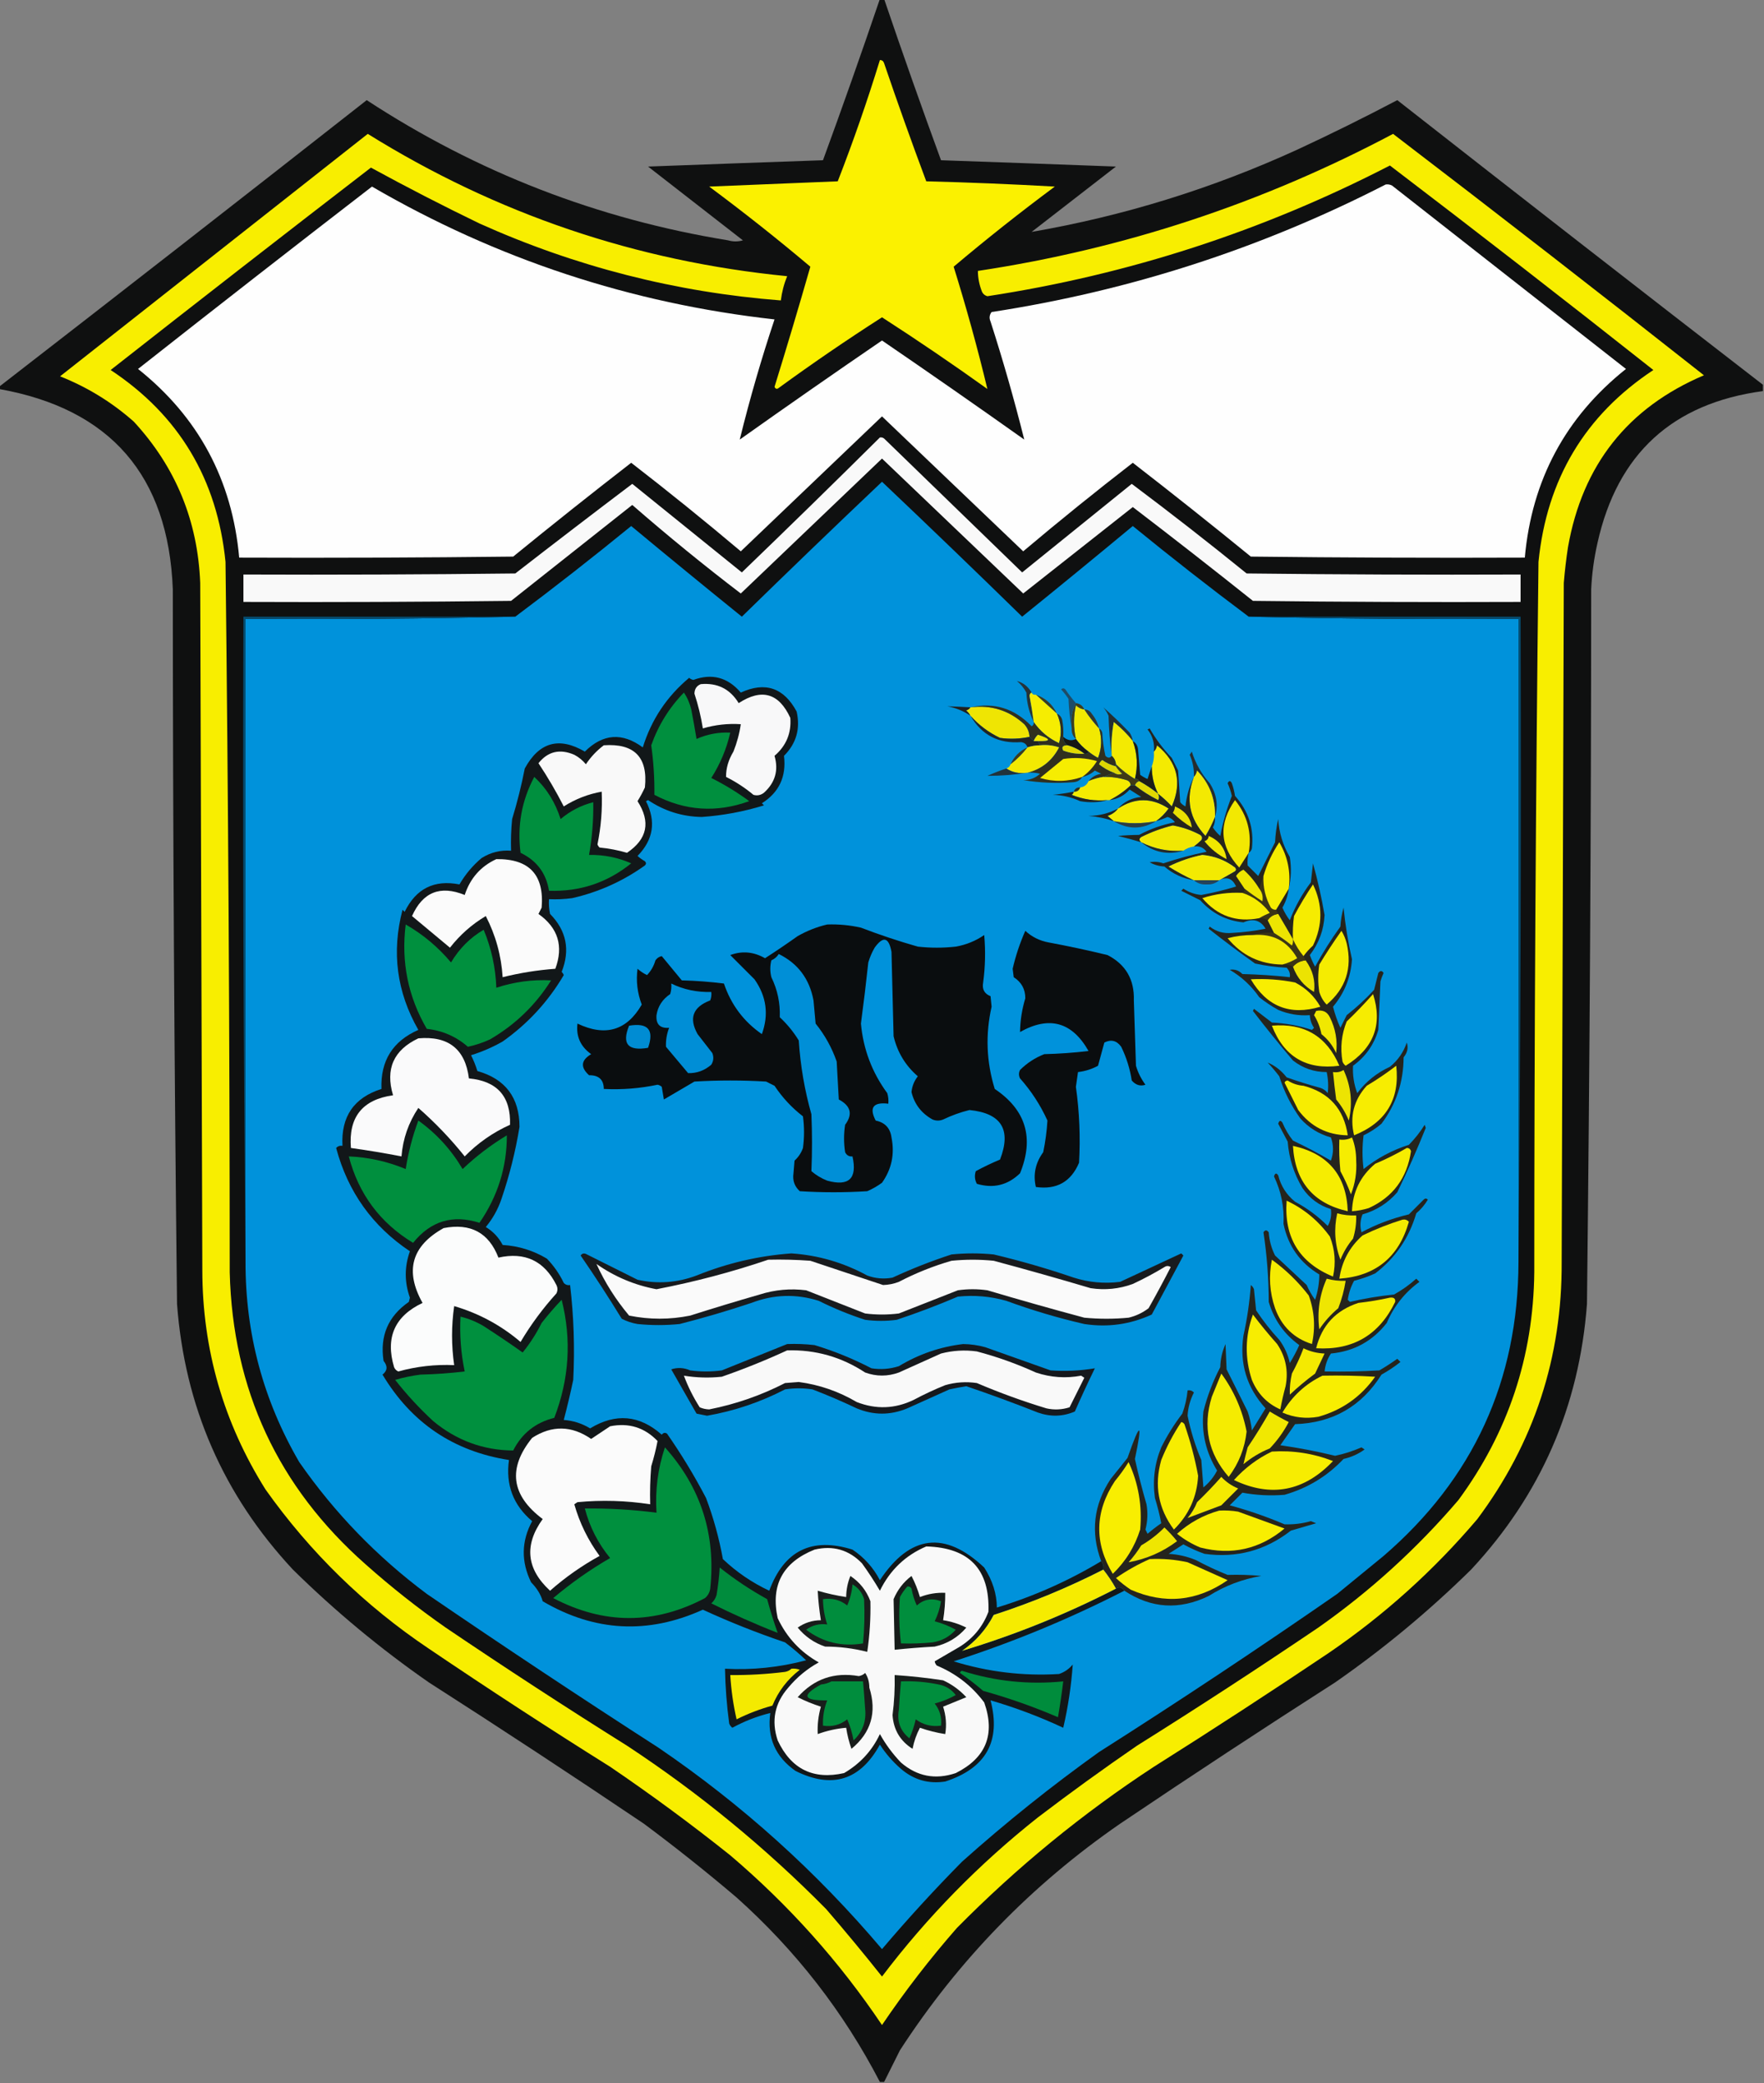 <?xml version="1.0" encoding="UTF-8"?>
<!DOCTYPE svg PUBLIC "-//W3C//DTD SVG 1.1//EN" "http://www.w3.org/Graphics/SVG/1.1/DTD/svg11.dtd">
<svg xmlns="http://www.w3.org/2000/svg" version="1.1" width="837px" height="988px" style="shape-rendering:geometricPrecision; text-rendering:geometricPrecision; image-rendering:optimizeQuality; fill-rule:evenodd; clip-rule:evenodd" xmlns:xlink="http://www.w3.org/1999/xlink">
<rect width="100%" height="100%" fill="#808080" stroke="none"/>
<g><path style="opacity:0.973" fill="#0d0e0e" d="M 417.5,-0.5 C 418.167,-0.5 418.833,-0.5 419.5,-0.5C 428.202,25.107 437.202,50.606 446.5,76C 474.168,76.966 501.835,77.966 529.5,79C 516.167,89.333 502.833,99.667 489.5,110C 533.129,102.458 575.129,89.458 615.5,71C 631.534,63.566 647.367,55.733 663,47.5C 720.709,92.715 778.542,137.715 836.5,182.5C 836.5,183.5 836.5,184.5 836.5,185.5C 793.574,191.26 767.407,215.26 758,257.5C 756.348,264.744 755.348,272.077 755,279.5C 754.969,392.513 754.302,505.513 753,618.5C 749.357,667.101 731.024,709.101 698,744.5C 677.958,764.219 656.458,782.052 633.5,798C 599.229,819.94 565.229,842.274 531.5,865C 489.535,893.964 454.702,929.797 427,972.5C 424.473,977.553 421.973,982.553 419.5,987.5C 418.833,987.5 418.167,987.5 417.5,987.5C 400.29,954.324 377.623,925.158 349.5,900C 335.198,887.852 320.531,876.186 305.5,865C 271.771,842.274 237.771,819.94 203.5,798C 180.542,782.052 159.042,764.219 139,744.5C 105.976,709.101 87.643,667.101 84,618.5C 82.698,505.513 82.031,392.513 82,279.5C 79.899,225.577 52.399,193.91 -0.5,184.5C -0.5,184.167 -0.5,183.833 -0.5,183.5C 57.791,138.382 115.958,93.048 174,47.5C 226.347,81.744 283.514,103.91 345.5,114C 347.833,114.667 350.167,114.667 352.5,114C 337.5,102.333 322.5,90.667 307.5,79C 335.165,77.966 362.832,76.966 390.5,76C 399.798,50.606 408.798,25.107 417.5,-0.5 Z"/></g>
<g><path style="opacity:1" fill="#fbf100" d="M 417.5,28.5 C 418.497,28.47 419.164,28.97 419.5,30C 425.898,48.789 432.564,67.456 439.5,86C 459.847,86.522 480.181,87.355 500.5,88.5C 484.058,100.707 468.058,113.374 452.5,126.5C 458.54,145.91 463.873,165.243 468.5,184.5C 452.083,172.741 435.416,161.407 418.5,150.5C 401.859,161.159 385.526,172.325 369.5,184C 368.668,184.688 368.002,184.521 367.5,183.5C 373.361,164.581 379.028,145.581 384.5,126.5C 368.942,113.374 352.942,100.707 336.5,88.5C 356.834,87.675 377.167,86.841 397.5,86C 404.863,67.078 411.53,47.911 417.5,28.5 Z"/></g>
<g><path style="opacity:1" fill="#f8ee00" d="M 174.5,63.5 C 235.5,101.445 301.833,123.945 373.5,131C 371.993,134.69 370.993,138.524 370.5,142.5C 320.73,138.641 273.063,126.474 227.5,106C 210.096,97.587 192.929,88.754 176,79.5C 134.701,111.295 93.535,143.295 52.5,175.5C 84.912,196.942 103.078,227.276 107,266.5C 108.313,378.815 108.98,491.148 109,603.5C 110.419,659.165 131.919,705.332 173.5,742C 185.592,752.762 198.258,762.762 211.5,772C 239.825,791.165 268.492,809.831 297.5,828C 331.616,850.431 363.116,876.265 392,905.5C 401.082,916.022 409.916,926.689 418.5,937.5C 439.916,909.25 464.582,884.083 492.5,862C 507.887,850.279 523.554,838.946 539.5,828C 568.508,809.831 597.175,791.165 625.5,772C 650.164,754.674 672.331,734.507 692,711.5C 715.561,679.484 727.561,643.484 728,603.5C 728.02,491.148 728.687,378.815 730,266.5C 733.922,227.276 752.088,196.942 784.5,175.5C 743.119,142.784 701.453,110.451 659.5,78.5C 599.183,109.606 535.517,130.273 468.5,140.5C 467.353,140.182 466.519,139.516 466,138.5C 464.679,135.23 464.013,131.897 464,128.5C 533.355,118.048 599.022,96.382 661,63.5C 710.442,101.27 759.608,139.437 808.5,178C 772.368,193.361 750.868,220.528 744,259.5C 743.136,265.143 742.469,270.81 742,276.5C 741.667,383.833 741.333,491.167 741,598.5C 741.25,643.749 727.916,684.416 701,720.5C 680.289,744.884 656.789,766.05 630.5,784C 603.103,802.394 575.436,820.394 547.5,838C 513.719,860.096 482.552,885.596 454,914.5C 441.179,929.144 429.346,944.477 418.5,960.5C 398.307,930.462 374.307,903.629 346.5,880C 328.034,865.268 309.034,851.268 289.5,838C 260.492,819.831 231.825,801.165 203.5,782C 173.084,761.585 147.251,736.418 126,706.5C 106.062,674.754 96.062,640.087 96,602.5C 95.667,493.833 95.333,385.167 95,276.5C 93.847,247.015 83.347,221.515 63.5,200C 53.129,190.81 41.462,183.643 28.5,178.5C 77.186,140.143 125.852,101.81 174.5,63.5 Z"/></g>
<g><path style="opacity:1" fill="#fefefe" d="M 657.5,87.5 C 658.552,87.35 659.552,87.517 660.5,88C 697.5,117 734.5,146 771.5,175C 742.823,197.844 726.823,227.677 723.5,264.5C 680.165,264.667 636.832,264.5 593.5,264C 575.015,248.926 556.349,234.093 537.5,219.5C 519.877,233.121 502.544,247.121 485.5,261.5C 463.167,240.167 440.833,218.833 418.5,197.5C 396.167,218.833 373.833,240.167 351.5,261.5C 334.456,247.121 317.123,233.121 299.5,219.5C 280.651,234.093 261.985,248.926 243.5,264C 200.168,264.5 156.835,264.667 113.5,264.5C 110.177,227.677 94.177,197.844 65.5,175C 102.357,145.976 139.357,117.142 176.5,88.5C 235.691,122.897 299.357,143.897 367.5,151.5C 361.205,170.36 355.705,189.36 351,208.5C 373.362,192.639 395.862,176.972 418.5,161.5C 441.138,176.972 463.638,192.639 486,208.5C 481.308,189.745 475.975,171.079 470,152.5C 469.28,150.888 469.446,149.388 470.5,148C 536.189,137.936 598.523,117.769 657.5,87.5 Z"/></g>
<g><path style="opacity:1" fill="#f9f9f9" d="M 417.5,207.5 C 418.239,207.369 418.906,207.536 419.5,208C 441.333,229.167 463.167,250.333 485,271.5C 502.344,257.486 519.678,243.486 537,229.5C 555.421,243.299 573.587,257.466 591.5,272C 634.832,272.5 678.165,272.667 721.5,272.5C 721.5,276.833 721.5,281.167 721.5,285.5C 679.165,285.667 636.832,285.5 594.5,285C 575.618,269.943 556.618,255.11 537.5,240.5C 520.192,254.134 502.859,267.801 485.5,281.5C 463.167,260.167 440.833,238.833 418.5,217.5C 396.167,238.833 373.833,260.167 351.5,281.5C 333.898,268.068 316.731,254.068 300,239.5C 280.833,254.667 261.667,269.833 242.5,285C 200.168,285.5 157.835,285.667 115.5,285.5C 115.5,281.167 115.5,276.833 115.5,272.5C 158.501,272.667 201.501,272.5 244.5,272C 262.928,257.707 281.428,243.54 300,229.5C 317.322,243.486 334.656,257.486 352,271.5C 374.033,250.299 395.866,228.966 417.5,207.5 Z"/></g>
<g><path style="opacity:1" fill="#0092db" d="M 592.5,292.5 C 634.997,293.499 677.663,293.832 720.5,293.5C 720.5,395.167 720.5,496.833 720.5,598.5C 720.405,654.85 699.072,701.35 656.5,738C 649.167,744 641.833,750 634.5,756C 597.349,781.745 559.682,806.745 521.5,831C 498.921,847.132 477.254,864.465 456.5,883C 443.252,896.41 430.585,910.243 418.5,924.5C 387.459,887.828 352.126,855.994 312.5,829C 275.49,805.163 238.823,780.83 202.5,756C 178.918,738.419 158.752,717.586 142,693.5C 124.917,664.17 116.417,632.503 116.5,598.5C 116.5,496.833 116.5,395.167 116.5,293.5C 159.337,293.832 202.003,293.499 244.5,292.5C 263.082,278.596 281.416,264.263 299.5,249.5C 316.908,263.953 334.408,278.286 352,292.5C 374.015,270.985 396.182,249.651 418.5,228.5C 440.818,249.651 462.985,270.985 485,292.5C 502.592,278.286 520.092,263.953 537.5,249.5C 555.584,264.263 573.918,278.596 592.5,292.5 Z"/></g>
<g><path style="opacity:1" fill="#054c70" d="M 244.5,292.5 C 202.003,293.499 159.337,293.832 116.5,293.5C 116.5,395.167 116.5,496.833 116.5,598.5C 115.501,496.668 115.167,394.668 115.5,292.5C 158.5,292.5 201.5,292.5 244.5,292.5 Z"/></g>
<g><path style="opacity:1" fill="#054c70" d="M 592.5,292.5 C 635.5,292.5 678.5,292.5 721.5,292.5C 721.833,394.668 721.499,496.668 720.5,598.5C 720.5,496.833 720.5,395.167 720.5,293.5C 677.663,293.832 634.997,293.499 592.5,292.5 Z"/></g>
<g><path style="opacity:1" fill="#121719" d="M 522.5,740.5 C 523.434,741.568 523.768,742.901 523.5,744.5C 506.759,753.035 489.426,760.202 471.5,766C 467.93,772.905 462.93,778.571 456.5,783C 481.679,775.415 506.013,765.582 529.5,753.5C 531.001,752.557 532.335,752.891 533.5,754.5C 507.466,767.846 480.466,779.012 452.5,788C 468.813,793.031 485.479,795.031 502.5,794C 505.102,793.117 507.269,791.617 509,789.5C 508.309,799.568 506.809,809.568 504.5,819.5C 493.322,814.274 481.822,809.941 470,806.5C 475.06,825.863 467.893,838.696 448.5,845C 440.616,846.232 433.616,844.232 427.5,839C 423.578,835.585 420.244,831.751 417.5,827.5C 408.184,844.438 394.851,848.605 377.5,840C 367.891,833.281 363.891,824.114 365.5,812.5C 359.221,814.039 353.221,816.372 347.5,819.5C 346.808,818.975 346.308,818.308 346,817.5C 344.833,808.843 344.167,800.177 344,791.5C 356.962,792.199 369.795,790.866 382.5,787.5C 379.314,784.479 375.98,781.646 372.5,779C 359.216,774.517 346.216,769.351 333.5,763.5C 307.46,775.287 282.126,773.954 257.5,759.5C 256.625,756.339 254.792,753.339 252,750.5C 247.197,740.674 247.364,731.007 252.5,721.5C 243.531,713.938 239.865,704.271 241.5,692.5C 215.207,688.382 195.207,674.882 181.5,652C 183.855,650.135 184.022,647.969 182,645.5C 180.178,633.622 184.178,624.289 194,617.5C 194.167,616.833 194.333,616.167 194.5,615.5C 191.875,608.147 191.875,600.813 194.5,593.5C 176.716,581.622 165.05,565.289 159.5,544.5C 160.325,543.614 161.325,543.281 162.5,543.5C 161.75,529.645 167.916,520.645 181,516.5C 180.498,503.164 186.332,493.831 198.5,488.5C 188.232,470.55 185.732,451.55 191,431.5C 191.333,431.833 191.667,432.167 192,432.5C 197.379,421.477 206.045,417.144 218,419.5C 220.783,414.718 224.283,410.551 228.5,407C 232.785,404.294 237.452,403.127 242.5,403.5C 242.334,398.489 242.501,393.489 243,388.5C 245.414,380.594 247.414,372.594 249,364.5C 255.799,352.009 265.299,349.343 277.5,356.5C 286.076,347.978 295.243,347.312 305,354.5C 309.084,341.331 316.418,330.331 327,321.5C 327.561,322.022 328.228,322.355 329,322.5C 337.8,319.262 345.3,321.262 351.5,328.5C 363.088,323.196 371.921,326.196 378,337.5C 379.837,345.65 377.837,352.65 372,358.5C 373.189,368.328 369.689,375.828 361.5,381C 361.833,381.333 362.167,381.667 362.5,382C 352.875,384.965 343.042,386.799 333,387.5C 323.697,387.343 315.197,384.677 307.5,379.5C 307.167,379.667 306.833,379.833 306.5,380C 311.384,389.601 310.05,398.267 302.5,406C 303.579,406.956 304.745,407.789 306,408.5C 306.667,409.167 306.667,409.833 306,410.5C 295.558,417.97 284.058,423.137 271.5,426C 267.848,426.499 264.182,426.665 260.5,426.5C 260.337,428.857 260.503,431.19 261,433.5C 268.775,441.407 270.608,450.574 266.5,461C 266.957,461.414 267.291,461.914 267.5,462.5C 260.114,475.055 250.447,485.555 238.5,494C 233.728,496.72 228.728,498.887 223.5,500.5C 224.73,502.933 225.73,505.433 226.5,508C 239.807,511.767 246.474,520.6 246.5,534.5C 244.607,546.072 241.774,557.405 238,568.5C 236.335,573.49 233.835,577.99 230.5,582C 233.959,584.082 236.626,586.915 238.5,590.5C 246.069,590.973 253.069,593.14 259.5,597C 262.783,600.397 265.449,604.23 267.5,608.5C 268.325,609.386 269.325,609.719 270.5,609.5C 272.26,624.454 272.76,639.454 272,654.5C 270.66,660.861 269.16,667.195 267.5,673.5C 271.991,673.829 276.158,675.163 280,677.5C 292.118,670.147 303.452,671.147 314,680.5C 314.718,679.549 315.551,679.383 316.5,680C 323.295,689.751 329.461,699.917 335,710.5C 338.552,719.932 341.219,729.599 343,739.5C 349.511,745.673 356.844,750.673 365,754.5C 372.028,735.457 385.195,728.957 404.5,735C 410.073,738.739 414.406,743.572 417.5,749.5C 431.834,727.935 448.334,725.935 467,743.5C 470.948,749.651 472.948,755.985 473,762.5C 490.505,757.159 507.005,749.825 522.5,740.5 Z"/></g>
<g><path style="opacity:1" fill="#263338" d="M 489.5,328.5 C 488.903,328.735 488.57,329.235 488.5,330C 489.29,334.153 489.956,338.32 490.5,342.5C 488.401,338.205 487.234,333.538 487,328.5C 485.878,326.376 484.378,324.543 482.5,323C 485.464,323.772 487.798,325.605 489.5,328.5 Z"/></g>
<g><path style="opacity:1" fill="#f8f8f9" d="M 332.5,324.5 C 340.394,323.781 346.394,326.781 350.5,333.5C 361.415,326.393 369.581,328.726 375,340.5C 375.546,347.744 373.046,353.744 367.5,358.5C 369.496,365.351 367.829,371.185 362.5,376C 360.956,377.187 359.289,377.52 357.5,377C 353.508,373.669 349.175,370.836 344.5,368.5C 344.468,364.398 345.635,360.398 348,356.5C 349.684,352.284 350.851,347.951 351.5,343.5C 345.359,343.1 339.359,343.767 333.5,345.5C 332.609,339.888 331.276,334.388 329.5,329C 329.557,326.791 330.557,325.291 332.5,324.5 Z"/></g>
<g><path style="opacity:1" fill="#008f3e" d="M 324.5,328.5 C 326.096,330.832 327.262,333.499 328,336.5C 328.899,341.151 329.732,345.818 330.5,350.5C 335.594,348.227 340.927,347.227 346.5,347.5C 344.752,355.167 341.752,362.333 337.5,369C 343.834,372.165 349.834,375.831 355.5,380C 339.977,385.632 324.977,384.632 310.5,377C 310.598,369.191 310.098,361.358 309,353.5C 312.38,343.976 317.546,335.642 324.5,328.5 Z"/></g>
<g><path style="opacity:1" fill="#3a3b24" d="M 491.5,329.5 C 496.104,331.105 499.438,334.105 501.5,338.5C 498.141,335.471 494.808,332.471 491.5,329.5 Z"/></g>
<g><path style="opacity:1" fill="#f6ed01" d="M 489.5,328.5 C 489.842,329.338 490.508,329.672 491.5,329.5C 494.808,332.471 498.141,335.471 501.5,338.5C 503.551,343.018 503.884,347.685 502.5,352.5C 497.554,350.214 493.554,346.88 490.5,342.5C 489.956,338.32 489.29,334.153 488.5,330C 488.57,329.235 488.903,328.735 489.5,328.5 Z"/></g>
<g><path style="opacity:1" fill="#f2e902" d="M 514.5,336.5 C 516.603,339.72 518.936,342.72 521.5,345.5C 522.939,350.249 522.772,354.916 521,359.5C 519.385,358.614 517.885,357.614 516.5,356.5C 514.139,354.806 512.139,352.806 510.5,350.5C 509.321,345.172 509.321,339.838 510.5,334.5C 511.622,335.63 512.956,336.297 514.5,336.5 Z"/></g>
<g><path style="opacity:1" fill="#20201f" d="M 460.5,335.5 C 460.082,336.222 459.416,336.722 458.5,337C 459.381,337.708 460.047,338.542 460.5,339.5C 457.238,337.254 453.571,335.754 449.5,335C 453.129,335.11 456.796,335.276 460.5,335.5 Z"/></g>
<g><path style="opacity:1" fill="#efe503" d="M 460.5,335.5 C 470.296,334.267 478.796,336.933 486,343.5C 487.559,345.217 488.392,347.217 488.5,349.5C 483.871,350.481 479.204,350.648 474.5,350C 469.108,347.437 464.441,343.937 460.5,339.5C 460.047,338.542 459.381,337.708 458.5,337C 459.416,336.722 460.082,336.222 460.5,335.5 Z"/></g>
<g><path style="opacity:1" fill="#3d3c1f" d="M 510.5,333.5 C 512.404,333.738 513.738,334.738 514.5,336.5C 512.956,336.297 511.622,335.63 510.5,334.5C 509.321,339.838 509.321,345.172 510.5,350.5C 509.069,349.22 508.402,347.553 508.5,345.5C 507.911,341.029 508.577,337.029 510.5,333.5 Z"/></g>
<g><path style="opacity:1" fill="#1e4c68" d="M 510.5,333.5 C 508.577,337.029 507.911,341.029 508.5,345.5C 507.674,341.018 507.174,336.351 507,331.5C 505.954,329.91 504.787,328.41 503.5,327C 504.167,326.333 504.833,326.333 505.5,327C 507.054,329.287 508.721,331.454 510.5,333.5 Z"/></g>
<g><path style="opacity:1" fill="#252f32" d="M 537.5,351.5 C 534.882,348.215 531.882,345.215 528.5,342.5C 527.505,347.792 527.172,353.125 527.5,358.5C 526.672,352.347 526.172,346.013 526,339.5C 525.365,338.034 524.531,336.7 523.5,335.5C 527.465,338.949 531.632,342.949 536,347.5C 536.791,348.745 537.291,350.078 537.5,351.5 Z"/></g>
<g><path style="opacity:1" fill="#313632" d="M 514.5,336.5 C 516.017,336.511 517.184,337.177 518,338.5C 519.705,340.577 520.872,342.91 521.5,345.5C 518.936,342.72 516.603,339.72 514.5,336.5 Z"/></g>
<g><path style="opacity:1" fill="#f3ea02" d="M 537.5,351.5 C 539.642,357.4 539.976,363.4 538.5,369.5C 535.233,367.573 532.233,365.239 529.5,362.5C 529.34,360.847 528.674,359.514 527.5,358.5C 527.172,353.125 527.505,347.792 528.5,342.5C 531.882,345.215 534.882,348.215 537.5,351.5 Z"/></g>
<g><path style="opacity:1" fill="#202425" d="M 460.5,339.5 C 464.441,343.937 469.108,347.437 474.5,350C 479.204,350.648 483.871,350.481 488.5,349.5C 489.167,350.167 489.833,350.833 490.5,351.5C 491.167,351.5 491.833,351.5 492.5,351.5C 492.833,352.167 493.167,352.833 493.5,353.5C 491.435,353.517 489.435,353.85 487.5,354.5C 487.119,353.069 486.119,352.236 484.5,352C 473.769,352.803 465.769,348.637 460.5,339.5 Z"/></g>
<g><path style="opacity:1" fill="#302f1f" d="M 460.5,335.5 C 471.725,333.017 481.392,336.017 489.5,344.5C 490.298,344.043 490.631,343.376 490.5,342.5C 493.554,346.88 497.554,350.214 502.5,352.5C 503.884,347.685 503.551,343.018 501.5,338.5C 502.79,339.058 503.623,340.058 504,341.5C 504.497,344.146 504.664,346.813 504.5,349.5C 504.527,351.199 505.194,352.533 506.5,353.5C 504.255,353.541 503.588,354.375 504.5,356C 507.726,357.199 511.059,357.699 514.5,357.5C 515.492,357.672 516.158,357.338 516.5,356.5C 517.885,357.614 519.385,358.614 521,359.5C 522.772,354.916 522.939,350.249 521.5,345.5C 522.222,345.918 522.722,346.584 523,347.5C 523.175,351.211 523.675,354.878 524.5,358.5C 525.687,359.653 526.687,359.653 527.5,358.5C 528.674,359.514 529.34,360.847 529.5,362.5C 529.5,362.833 529.5,363.167 529.5,363.5C 527.16,362.914 524.993,361.914 523,360.5C 522.308,361.025 521.808,361.692 521.5,362.5C 523.598,364.204 525.931,365.537 528.5,366.5C 526.833,367.167 525.167,367.833 523.5,368.5C 521.079,368.878 518.746,369.545 516.5,370.5C 517.975,368.59 519.975,367.424 522.5,367C 521.5,366.5 520.5,366 519.5,365.5C 517.757,367.038 515.757,368.038 513.5,368.5C 512.653,369.966 511.32,370.8 509.5,371C 501.464,371.665 493.464,371.331 485.5,370C 488.633,370.046 491.3,369.046 493.5,367C 491.527,366.505 489.527,366.338 487.5,366.5C 494.232,364.779 499.232,360.779 502.5,354.5C 499.572,353.516 496.572,353.183 493.5,353.5C 493.167,352.833 492.833,352.167 492.5,351.5C 498.848,351.621 498.848,350.621 492.5,348.5C 491.575,349.357 490.908,350.357 490.5,351.5C 489.833,350.833 489.167,350.167 488.5,349.5C 488.392,347.217 487.559,345.217 486,343.5C 478.796,336.933 470.296,334.267 460.5,335.5 Z"/></g>
<g><path style="opacity:1" fill="#171715" d="M 504.5,349.5 C 506.477,351.188 508.477,351.521 510.5,350.5C 512.139,352.806 514.139,354.806 516.5,356.5C 516.158,357.338 515.492,357.672 514.5,357.5C 512.147,355.657 509.48,354.323 506.5,353.5C 505.194,352.533 504.527,351.199 504.5,349.5 Z"/></g>
<g><path style="opacity:1" fill="#f0e601" d="M 492.5,351.5 C 491.833,351.5 491.167,351.5 490.5,351.5C 490.908,350.357 491.575,349.357 492.5,348.5C 498.848,350.621 498.848,351.621 492.5,351.5 Z"/></g>
<g><path style="opacity:1" fill="#f9f9f9" d="M 286.5,353.5 C 301.004,352.502 307.504,359.169 306,373.5C 304.953,375.762 303.787,377.929 302.5,380C 308.829,389.838 307.162,398.004 297.5,404.5C 293.258,403.251 288.925,402.417 284.5,402C 284.043,401.586 283.709,401.086 283.5,400.5C 285.181,392.271 285.847,383.937 285.5,375.5C 279.047,376.651 273.047,378.985 267.5,382.5C 263.875,375.413 259.875,368.58 255.5,362C 259.981,356.383 265.648,355.05 272.5,358C 274.624,359.122 276.457,360.622 278,362.5C 280.362,358.973 283.196,355.973 286.5,353.5 Z"/></g>
<g><path style="opacity:1" fill="#f3e902" d="M 493.5,353.5 C 496.572,353.183 499.572,353.516 502.5,354.5C 499.232,360.779 494.232,364.779 487.5,366.5C 483.671,367.069 480.337,366.402 477.5,364.5C 478.5,364.167 479.167,363.5 479.5,362.5C 482.5,360.167 485.167,357.5 487.5,354.5C 489.435,353.85 491.435,353.517 493.5,353.5 Z"/></g>
<g><path style="opacity:1" fill="#e3da02" d="M 506.5,353.5 C 509.48,354.323 512.147,355.657 514.5,357.5C 511.059,357.699 507.726,357.199 504.5,356C 503.588,354.375 504.255,353.541 506.5,353.5 Z"/></g>
<g><path style="opacity:1" fill="#f4ea02" d="M 549.5,376.5 C 547.474,372.419 546.474,368.085 546.5,363.5C 547.369,361.283 547.702,358.95 547.5,356.5C 548.268,355.737 548.768,354.737 549,353.5C 558.684,361.453 561.017,371.12 556,382.5C 553.963,380.294 551.797,378.294 549.5,376.5 Z"/></g>
<g><path style="opacity:1" fill="#3b3b21" d="M 487.5,354.5 C 485.167,357.5 482.5,360.167 479.5,362.5C 481.167,358.833 483.833,356.167 487.5,354.5 Z"/></g>
<g><path style="opacity:1" fill="#f6ed01" d="M 513.5,368.5 C 506.81,370.815 500.144,370.981 493.5,369C 497.167,366 500.833,363 504.5,360C 509.921,359.161 515.254,359.494 520.5,361C 518.639,364.025 516.306,366.525 513.5,368.5 Z"/></g>
<g><path style="opacity:1" fill="#ded602" d="M 529.5,363.5 C 530.29,364.794 531.29,365.961 532.5,367C 531.072,367.579 529.738,367.412 528.5,366.5C 525.931,365.537 523.598,364.204 521.5,362.5C 521.808,361.692 522.308,361.025 523,360.5C 524.993,361.914 527.16,362.914 529.5,363.5 Z"/></g>
<g><path style="opacity:1" fill="#272d2e" d="M 576.5,387.5 C 576.739,378.979 573.906,371.645 568,365.5C 567.768,366.737 567.268,367.737 566.5,368.5C 566.642,364.85 565.975,361.35 564.5,358C 564.833,357.5 565.167,357 565.5,356.5C 567.247,362.089 570.08,367.089 574,371.5C 577.285,376.621 578.118,381.955 576.5,387.5 Z"/></g>
<g><path style="opacity:1" fill="#21333c" d="M 477.5,364.5 C 480.337,366.402 483.671,367.069 487.5,366.5C 481.315,367.503 474.982,368.003 468.5,368C 471.42,366.684 474.42,365.517 477.5,364.5 Z"/></g>
<g><path style="opacity:1" fill="#f3e902" d="M 576.5,387.5 C 575.301,390.563 573.801,393.563 572,396.5C 564.333,388.36 562.5,379.027 566.5,368.5C 567.268,367.737 567.768,366.737 568,365.5C 573.906,371.645 576.739,378.979 576.5,387.5 Z"/></g>
<g><path style="opacity:1" fill="#f4eb01" d="M 523.5,368.5 C 527.247,368.392 530.914,368.892 534.5,370C 535.756,370.417 536.423,371.25 536.5,372.5C 533.479,375.338 530.146,377.672 526.5,379.5C 526.167,379.5 525.833,379.5 525.5,379.5C 519.598,380.038 513.932,379.205 508.5,377C 509.056,376.617 509.389,376.117 509.5,375.5C 511.027,375.573 512.027,374.906 512.5,373.5C 514.404,373.262 515.738,372.262 516.5,370.5C 518.746,369.545 521.079,368.878 523.5,368.5 Z"/></g>
<g><path style="opacity:1" fill="#1c1c17" d="M 537.5,351.5 C 538.966,352.347 539.8,353.68 540,355.5C 540.333,359.5 540.667,363.5 541,367.5C 542.085,368.293 543.252,368.96 544.5,369.5C 545.169,367.369 545.835,365.369 546.5,363.5C 546.474,368.085 547.474,372.419 549.5,376.5C 546.672,374.252 543.672,372.252 540.5,370.5C 540.158,369.662 539.492,369.328 538.5,369.5C 539.976,363.4 539.642,357.4 537.5,351.5 Z"/></g>
<g><path style="opacity:1" fill="#008f3e" d="M 253.5,368.5 C 259.321,373.885 263.488,380.552 266,388.5C 270.557,384.638 275.724,381.972 281.5,380.5C 281.638,388.906 280.971,397.24 279.5,405.5C 286.513,405.373 293.18,406.706 299.5,409.5C 288.164,418.66 275.164,422.994 260.5,422.5C 259.167,414.183 254.667,408.183 247,404.5C 245.347,391.784 247.514,379.784 253.5,368.5 Z"/></g>
<g><path style="opacity:1" fill="#e1d802" d="M 540.5,370.5 C 543.672,372.252 546.672,374.252 549.5,376.5C 550.087,377.767 550.087,378.767 549.5,379.5C 545.525,377.501 541.859,375.168 538.5,372.5C 538.833,371.5 539.5,370.833 540.5,370.5 Z"/></g>
<g><path style="opacity:1" fill="#413b15" d="M 529.5,362.5 C 532.233,365.239 535.233,367.573 538.5,369.5C 539.492,369.328 540.158,369.662 540.5,370.5C 539.5,370.833 538.833,371.5 538.5,372.5C 537.833,372.5 537.167,372.5 536.5,372.5C 536.423,371.25 535.756,370.417 534.5,370C 530.914,368.892 527.247,368.392 523.5,368.5C 525.167,367.833 526.833,367.167 528.5,366.5C 529.738,367.412 531.072,367.579 532.5,367C 531.29,365.961 530.29,364.794 529.5,363.5C 529.5,363.167 529.5,362.833 529.5,362.5 Z"/></g>
<g><path style="opacity:1" fill="#302f1d" d="M 512.5,373.5 C 512.027,374.906 511.027,375.573 509.5,375.5C 509.973,374.094 510.973,373.427 512.5,373.5 Z"/></g>
<g><path style="opacity:1" fill="#212221" d="M 509.5,375.5 C 509.389,376.117 509.056,376.617 508.5,377C 513.932,379.205 519.598,380.038 525.5,379.5C 521.354,380.647 517.02,380.814 512.5,380C 508.389,378.109 504.056,377.109 499.5,377C 502.88,376.661 506.213,376.161 509.5,375.5 Z"/></g>
<g><path style="opacity:1" fill="#f5eb01" d="M 548.5,389.5 C 541.826,390.783 535.159,390.783 528.5,389.5C 527.571,388.685 526.571,387.852 525.5,387C 527.584,386.303 529.251,385.136 530.5,383.5C 538.502,378.24 546.502,378.24 554.5,383.5C 552.785,385.882 550.785,387.882 548.5,389.5 Z"/></g>
<g><path style="opacity:1" fill="#22201b" d="M 530.5,383.5 C 529.251,385.136 527.584,386.303 525.5,387C 526.571,387.852 527.571,388.685 528.5,389.5C 524.642,388.161 520.642,387.327 516.5,387C 521.49,386.964 526.156,385.798 530.5,383.5 Z"/></g>
<g><path style="opacity:1" fill="#2d3e44" d="M 528.5,389.5 C 535.159,390.783 541.826,390.783 548.5,389.5C 541.833,393.5 535.167,393.5 528.5,389.5 Z"/></g>
<g><path style="opacity:1" fill="#f1e802" d="M 566.5,401.5 C 564.597,401.796 562.93,402.463 561.5,403.5C 554.439,404.033 547.773,402.699 541.5,399.5C 540.402,398.603 540.402,397.77 541.5,397C 546.303,394.597 551.303,392.764 556.5,391.5C 561.073,392.302 565.406,393.802 569.5,396C 570.451,396.718 570.617,397.551 570,398.5C 568.855,399.636 567.688,400.636 566.5,401.5 Z"/></g>
<g><path style="opacity:1" fill="#262928" d="M 541.5,399.5 C 547.773,402.699 554.439,404.033 561.5,403.5C 554.145,405.664 547.479,404.33 541.5,399.5 Z"/></g>
<g><path style="opacity:1" fill="#fbfbfb" d="M 235.5,407.5 C 251.134,407.3 258.301,414.967 257,430.5C 256.5,431.5 256,432.5 255.5,433.5C 264.809,440.094 267.475,448.761 263.5,459.5C 255.038,460.124 246.705,461.457 238.5,463.5C 237.853,453.241 235.186,443.574 230.5,434.5C 223.892,438.442 218.225,443.442 213.5,449.5C 207.475,444.47 201.475,439.47 195.5,434.5C 200.595,423.12 208.928,419.787 220.5,424.5C 223.095,416.58 228.095,410.913 235.5,407.5 Z"/></g>
<g><path style="opacity:1" fill="#264358" d="M 566.5,417.5 C 570.5,417.5 574.5,417.5 578.5,417.5C 576.883,418.972 574.883,419.639 572.5,419.5C 570.117,419.639 568.117,418.972 566.5,417.5 Z"/></g>
<g><path style="opacity:1" fill="#00903e" d="M 192.5,438.5 C 200.701,443.196 207.868,449.196 214,456.5C 217.975,449.858 223.142,444.691 229.5,441C 233.156,449.791 235.156,458.958 235.5,468.5C 243.953,465.702 252.62,464.535 261.5,465C 254.119,476.714 244.453,486.048 232.5,493C 229.132,494.551 225.632,495.717 222,496.5C 216.427,491.632 209.927,488.799 202.5,488C 193.61,472.719 190.277,456.219 192.5,438.5 Z"/></g>
<g><path style="opacity:1" fill="#0a0d0f" d="M 486.5,441.5 C 489.583,444.37 493.25,446.203 497.5,447C 506.894,448.745 516.228,450.745 525.5,453C 534.147,457.45 538.314,464.616 538,474.5C 538.333,484.833 538.667,495.167 539,505.5C 539.973,508.779 541.473,511.779 543.5,514.5C 541.064,515.332 538.897,514.665 537,512.5C 536.154,506.924 534.487,501.591 532,496.5C 529.872,493.542 527.206,492.876 524,494.5C 523,498.167 522,501.833 521,505.5C 518.095,507.093 514.929,508.093 511.5,508.5C 511.167,510.833 510.833,513.167 510.5,515.5C 512.188,527.454 512.688,539.454 512,551.5C 508.171,560.563 501.338,564.397 491.5,563C 490.129,557.077 491.295,551.577 495,546.5C 496.03,541.485 496.697,536.485 497,531.5C 493.663,524.151 489.329,517.484 484,511.5C 483.333,510.167 483.333,508.833 484,507.5C 487.293,504.213 491.127,501.713 495.5,500C 502.524,499.831 509.524,499.331 516.5,498.5C 508.684,484.72 497.851,481.72 484,489.5C 484.074,484.09 484.907,478.757 486.5,473.5C 486.506,469.18 484.673,465.847 481,463.5C 480.833,462.167 480.667,460.833 480.5,459.5C 481.929,453.309 483.929,447.309 486.5,441.5 Z"/></g>
<g><path style="opacity:1" fill="#0a0d0f" d="M 392.5,438.5 C 397.899,438.309 403.233,438.809 408.5,440C 417.379,443.404 426.379,446.404 435.5,449C 441.5,449.667 447.5,449.667 453.5,449C 458.425,448.138 462.925,446.305 467,443.5C 467.666,451.016 467.499,458.516 466.5,466C 465.908,469.201 467.075,471.368 470,472.5C 470.167,474.167 470.333,475.833 470.5,477.5C 467.524,490.674 468.024,503.674 472,516.5C 486.795,526.439 490.795,539.773 484,556.5C 478.174,562.156 471.34,563.823 463.5,561.5C 462.48,559.568 462.313,557.568 463,555.5C 466.73,553.477 470.563,551.644 474.5,550C 479.994,535.847 475.161,528.013 460,526.5C 455.701,527.563 451.534,529.063 447.5,531C 445.833,531.667 444.167,531.667 442.5,531C 437.214,528.062 433.881,523.728 432.5,518C 432.757,515.23 433.757,512.73 435.5,510.5C 429.63,505.432 425.797,499.099 424,491.5C 423.667,478.167 423.333,464.833 423,451.5C 421.734,444.522 419.067,443.855 415,449.5C 413.725,451.717 412.725,454.051 412,456.5C 410.96,466.191 409.793,475.857 408.5,485.5C 409.613,497.676 413.78,508.676 421,518.5C 421.494,520.134 421.66,521.801 421.5,523.5C 414.325,522.652 412.325,525.319 415.5,531.5C 419.912,532.411 422.412,535.077 423,539.5C 424.587,547.375 423.087,554.542 418.5,561C 416.33,562.586 413.996,563.92 411.5,565C 400.833,565.667 390.167,565.667 379.5,565C 377.005,562.781 376.005,559.948 376.5,556.5C 376.667,554.5 376.833,552.5 377,550.5C 378.829,548.844 380.163,546.844 381,544.5C 381.667,539.5 381.667,534.5 381,529.5C 375.706,525.416 371.206,520.583 367.5,515C 366.167,514.333 364.833,513.667 363.5,513C 352.167,512.333 340.833,512.333 329.5,513C 324.667,515.833 319.833,518.667 315,521.5C 314.667,519.5 314.333,517.5 314,515.5C 313.439,514.978 312.772,514.645 312,514.5C 303.605,516.267 295.105,516.934 286.5,516.5C 286.467,512.113 284.134,509.946 279.5,510C 275.316,506.218 275.649,502.885 280.5,500C 275.451,496.406 273.284,491.573 274,485.5C 287.238,491.803 297.405,488.803 304.5,476.5C 302.405,470.945 301.738,465.278 302.5,459.5C 303.874,460.711 305.374,461.711 307,462.5C 308.884,460.55 310.218,458.216 311,455.5C 311.739,454.426 312.739,453.759 314,453.5C 317.143,457.313 320.309,461.147 323.5,465C 330.191,465.169 336.858,465.669 343.5,466.5C 346.873,476.531 352.873,484.531 361.5,490.5C 364.854,481.236 363.688,472.57 358,464.5C 354.167,460.667 350.333,456.833 346.5,453C 352.122,450.919 357.622,451.419 363,454.5C 368.236,451.13 373.403,447.63 378.5,444C 383.017,441.445 387.684,439.612 392.5,438.5 Z"/></g>
<g><path style="opacity:1" fill="#008fd7" d="M 369.5,452.5 C 378.59,456.961 384.09,464.294 386,474.5C 386.333,478.167 386.667,481.833 387,485.5C 391.376,490.919 394.71,496.919 397,503.5C 397.333,509.5 397.667,515.5 398,521.5C 403.718,524.529 404.718,528.529 401,533.5C 400.333,537.833 400.333,542.167 401,546.5C 401.71,547.973 402.876,548.64 404.5,548.5C 406.834,559 402.834,562.833 392.5,560C 389.758,558.93 387.258,557.43 385,555.5C 385.384,546.517 385.384,537.517 385,528.5C 381.784,517.135 379.784,505.469 379,493.5C 376.495,489.418 373.495,485.751 370,482.5C 370.251,475.796 368.918,469.463 366,463.5C 365.333,460.833 365.333,458.167 366,455.5C 367.518,454.837 368.685,453.837 369.5,452.5 Z"/></g>
<g><path style="opacity:1" fill="#008ed6" d="M 318.5,466.5 C 324.357,469.369 330.691,470.703 337.5,470.5C 337.657,471.873 337.49,473.207 337,474.5C 328.768,477.615 326.768,482.948 331,490.5C 333.333,493.5 335.667,496.5 338,499.5C 338.743,501.441 338.576,503.274 337.5,505C 334.283,507.784 330.616,509.118 326.5,509C 323,504.833 319.5,500.667 316,496.5C 315.861,493.425 316.361,490.425 317.5,487.5C 313.176,487.842 311.176,485.842 311.5,481.5C 312.154,477.316 314.321,473.982 318,471.5C 318.494,469.866 318.66,468.199 318.5,466.5 Z"/></g>
<g><path style="opacity:1" fill="#008cd3" d="M 298.5,486.5 C 307.49,484.986 310.49,488.486 307.5,497C 297.952,498.636 294.952,495.136 298.5,486.5 Z"/></g>
<g><path style="opacity:1" fill="#fafafb" d="M 198.5,492.5 C 212.752,491.261 220.752,497.594 222.5,511.5C 235.929,512.76 242.429,520.093 242,533.5C 233.907,537.134 226.74,542.134 220.5,548.5C 213.841,540.174 206.507,532.508 198.5,525.5C 193.842,532.475 191.175,540.142 190.5,548.5C 182.54,546.951 174.54,545.618 166.5,544.5C 165.314,529.869 171.98,521.536 186.5,519.5C 182.765,507.033 186.765,498.033 198.5,492.5 Z"/></g>
<g><path style="opacity:1" fill="#25241d" d="M 566.5,368.5 C 562.5,379.027 564.333,388.36 572,396.5C 573.801,393.563 575.301,390.563 576.5,387.5C 576.643,389.262 576.309,390.929 575.5,392.5C 576.48,393.981 577.647,395.315 579,396.5C 580.246,390.005 582.079,383.671 584.5,377.5C 584.033,375.432 583.366,373.432 582.5,371.5C 583.167,370.167 583.833,370.167 584.5,371.5C 585.189,373.444 585.689,375.444 586,377.5C 592.421,384.665 595.087,392.998 594,402.5C 593.722,403.416 593.222,404.082 592.5,404.5C 591.986,406.512 591.82,408.512 592,410.5C 593.667,412.167 595.333,413.833 597,415.5C 599.632,410.186 602.299,404.853 605,399.5C 605.175,395.789 605.675,392.122 606.5,388.5C 606.886,394.94 608.719,400.94 612,406.5C 612.816,411.684 612.65,416.684 611.5,421.5C 611.092,424.725 610.092,427.725 608.5,430.5C 609.398,432.626 610.565,434.626 612,436.5C 614.498,430.01 617.832,424.01 622,418.5C 622.333,415.5 622.667,412.5 623,409.5C 625.232,417.541 627.065,425.708 628.5,434C 628.136,441.095 625.803,447.428 621.5,453C 622.196,454.893 623.03,456.726 624,458.5C 627.605,451.9 631.605,445.566 636,439.5C 636.179,436.447 636.679,433.447 637.5,430.5C 638.313,438.765 639.646,446.932 641.5,455C 640.929,463.562 637.929,471.062 632.5,477.5C 633.369,480.941 634.536,484.274 636,487.5C 637,485.5 638,483.5 639,481.5C 643.634,477.868 647.967,473.868 652,469.5C 652.667,466.833 653.333,464.167 654,461.5C 654.893,460.289 655.726,460.289 656.5,461.5C 655.902,462.795 655.402,464.128 655,465.5C 654.667,473.167 654.333,480.833 654,488.5C 651.908,495.58 647.908,501.247 642,505.5C 641.752,509.936 642.419,514.27 644,518.5C 648.081,513.036 653.248,508.869 659.5,506C 663.279,502.942 665.946,499.109 667.5,494.5C 668.314,496.952 667.814,499.285 666,501.5C 665.942,513.267 662.442,523.767 655.5,533C 652.922,535.207 650.089,537.04 647,538.5C 646.333,543.833 646.333,549.167 647,554.5C 653.411,549.355 660.578,545.521 668.5,543C 671.361,540.106 673.861,536.939 676,533.5C 676.167,534 676.333,534.5 676.5,535C 672.367,545.296 667.867,555.462 663,565.5C 658.567,570.635 653.067,574.135 646.5,576C 645.39,578.737 645.223,581.571 646,584.5C 653.027,580.709 660.527,577.876 668.5,576C 670.806,573.694 673.14,571.36 675.5,569C 676.167,568.333 676.833,568.333 677.5,569C 676.042,571.46 674.209,573.627 672,575.5C 668.586,587.177 662.086,596.677 652.5,604C 649.269,605.466 645.935,606.633 642.5,607.5C 640.975,610.278 639.975,613.278 639.5,616.5C 639.833,616.833 640.167,617.167 640.5,617.5C 647.394,615.886 654.394,614.719 661.5,614C 665.278,611.888 668.778,609.388 672,606.5C 672.5,607 673,607.5 673.5,608C 666.551,613.055 661.384,619.555 658,627.5C 651.264,636.119 642.431,640.952 631.5,642C 629.804,644.587 628.804,647.421 628.5,650.5C 637.173,650.666 645.84,650.5 654.5,650C 657.418,648.291 660.252,646.458 663,644.5C 663.5,645 664,645.5 664.5,646C 661.672,648.248 658.672,650.248 655.5,652C 646.027,667.072 632.36,674.905 614.5,675.5C 612.167,678.833 609.833,682.167 607.5,685.5C 616.242,686.747 624.909,688.413 633.5,690.5C 637.782,689.613 641.949,688.28 646,686.5C 646.5,686.833 647,687.167 647.5,687.5C 644.495,689.671 641.161,691.171 637.5,692C 629.733,700.218 620.4,705.885 609.5,709C 602.733,709.545 596.067,709.212 589.5,708C 587.5,710 585.5,712 583.5,714C 592.37,716.401 601.036,719.401 609.5,723C 613.706,723.162 617.873,722.662 622,721.5C 622.833,721.833 623.667,722.167 624.5,722.5C 620.506,723.665 616.506,724.832 612.5,726C 600.375,735.448 586.709,739.114 571.5,737C 568.048,735.774 564.715,734.274 561.5,732.5C 559.167,734 556.833,735.5 554.5,737C 559.005,737.263 563.339,738.263 567.5,740C 572.38,742.607 577.38,744.94 582.5,747C 587.869,746.825 593.202,746.992 598.5,747.5C 589.556,748.968 581.223,752.135 573.5,757C 559.566,763.769 546.232,762.936 533.5,754.5C 532.335,752.891 531.001,752.557 529.5,753.5C 527.745,750.32 525.745,747.32 523.5,744.5C 523.768,742.901 523.434,741.568 522.5,740.5C 517.387,726.754 518.887,713.754 527,701.5C 529.667,698.167 532.333,694.833 535,691.5C 541.102,674.042 542.268,674.209 538.5,692C 540.097,699.22 541.93,706.387 544,713.5C 544.697,717.535 544.53,721.535 543.5,725.5C 543.833,726.167 544.167,726.833 544.5,727.5C 546.576,725.712 548.743,724.046 551,722.5C 550.245,718.542 549.245,714.542 548,710.5C 546.829,702.207 547.829,694.207 551,686.5C 553.833,680.83 557.166,675.497 561,670.5C 562.31,666.93 563.143,663.263 563.5,659.5C 564.675,659.281 565.675,659.614 566.5,660.5C 564.722,663.946 563.722,667.612 563.5,671.5C 564.958,678.708 567.125,685.708 570,692.5C 570.333,696.833 570.667,701.167 571,705.5C 573.767,703.242 575.934,700.575 577.5,697.5C 572.186,688.91 570.019,679.576 571,669.5C 572.84,662.159 575.507,655.159 579,648.5C 579.105,644.63 579.938,640.963 581.5,637.5C 581.692,641.411 581.859,645.411 582,649.5C 585.299,656.147 588.632,662.814 592,669.5C 592.988,672.424 593.654,675.424 594,678.5C 596.182,674.99 598.349,671.49 600.5,668C 591.566,658.194 588.066,646.694 590,633.5C 591.761,625.594 592.928,617.594 593.5,609.5C 594.192,610.025 594.692,610.692 595,611.5C 595.333,614.833 595.667,618.167 596,621.5C 599.285,626.454 602.952,631.12 607,635.5C 609.434,638.795 611.101,642.462 612,646.5C 613.688,643.774 615.188,640.941 616.5,638C 609.341,632.836 604.508,626.003 602,617.5C 601.985,606.404 601.151,595.404 599.5,584.5C 600.274,583.289 601.107,583.289 602,584.5C 602.257,588.377 603.257,592.043 605,595.5C 610,600.167 615,604.833 620,609.5C 621.08,611.996 622.414,614.33 624,616.5C 625.324,612.554 625.991,608.554 626,604.5C 616.869,599.023 611.202,591.023 609,580.5C 609.403,572.578 607.903,565.078 604.5,558C 604.974,556.392 605.641,556.226 606.5,557.5C 607.782,562.567 610.449,566.733 614.5,570C 620.23,573.062 625.397,576.896 630,581.5C 631.375,579.063 631.875,576.397 631.5,573.5C 625.873,571.762 621.373,568.428 618,563.5C 613.94,556.713 611.606,549.38 611,541.5C 609.483,538.657 607.983,535.823 606.5,533C 606.974,531.392 607.641,531.226 608.5,532.5C 609.789,535.58 611.455,538.414 613.5,541C 619.658,543.912 625.658,547.079 631.5,550.5C 632.833,546.833 632.833,543.167 631.5,539.5C 625.776,537.89 620.943,534.89 617,530.5C 612.612,524.391 609.279,517.724 607,510.5C 605.285,508.241 603.452,506.074 601.5,504C 604.945,505.407 607.945,507.741 610.5,511C 615.772,512.869 621.106,514.535 626.5,516C 627.931,516.465 629.097,517.299 630,518.5C 630.388,515.151 630.221,511.817 629.5,508.5C 623.522,508.507 618.189,506.673 613.5,503C 606.977,495.311 600.644,487.478 594.5,479.5C 594.667,479.167 594.833,478.833 595,478.5C 597.833,480.667 600.667,482.833 603.5,485C 610.01,485.307 616.343,486.474 622.5,488.5C 622.833,488.167 623.167,487.833 623.5,487.5C 622.253,485.677 621.586,483.677 621.5,481.5C 616.284,481.866 611.284,481.032 606.5,479C 603.328,477.248 600.328,475.248 597.5,473C 593.788,467.621 589.121,463.287 583.5,460C 585.788,459.582 587.788,460.249 589.5,462C 597.079,462.184 604.579,462.684 612,463.5C 612.265,461.837 611.765,460.337 610.5,459C 605.437,458.752 600.437,458.085 595.5,457C 588.025,451.692 580.692,446.192 573.5,440.5C 573.667,440.167 573.833,439.833 574,439.5C 577.08,441.886 580.58,442.886 584.5,442.5C 589.886,442.228 595.219,441.562 600.5,440.5C 598.121,436.465 594.621,435.465 590,437.5C 581.838,436.689 575.005,433.189 569.5,427C 566.491,425.496 563.491,423.996 560.5,422.5C 560.833,422.167 561.167,421.833 561.5,421.5C 564.095,423.216 566.929,424.216 570,424.5C 575.577,423.474 581.077,422.141 586.5,420.5C 584.818,416.653 582.151,415.653 578.5,417.5C 580.762,416.177 583.096,414.843 585.5,413.5C 586.521,412.998 586.688,412.332 586,411.5C 581.43,408.031 576.264,406.031 570.5,405.5C 564.948,406.629 559.615,408.462 554.5,411C 558.434,413.464 562.434,415.631 566.5,417.5C 561.22,416.694 556.554,414.527 552.5,411C 549.957,410.86 547.623,410.194 545.5,409C 547.68,408.581 549.846,408.748 552,409.5C 558.738,407.253 565.571,405.42 572.5,404C 571.022,401.961 569.022,401.128 566.5,401.5C 567.688,400.636 568.855,399.636 570,398.5C 570.617,397.551 570.451,396.718 569.5,396C 565.406,393.802 561.073,392.302 556.5,391.5C 551.303,392.764 546.303,394.597 541.5,397C 540.402,397.77 540.402,398.603 541.5,399.5C 537.878,398.395 534.211,397.395 530.5,396.5C 533.75,396.192 537.083,396.025 540.5,396C 545.87,393.148 551.537,391.148 557.5,390C 556.601,388.764 555.434,387.93 554,387.5C 552.2,388.32 550.366,388.986 548.5,389.5C 550.785,387.882 552.785,385.882 554.5,383.5C 546.502,378.24 538.502,378.24 530.5,383.5C 533.344,380.259 537.01,378.426 541.5,378C 539.667,376.833 537.833,375.667 536,374.5C 533.448,377.359 530.281,379.026 526.5,379.5C 530.146,377.672 533.479,375.338 536.5,372.5C 537.167,372.5 537.833,372.5 538.5,372.5C 541.859,375.168 545.525,377.501 549.5,379.5C 550.087,378.767 550.087,377.767 549.5,376.5C 551.797,378.294 553.963,380.294 556,382.5C 561.017,371.12 558.684,361.453 549,353.5C 548.768,354.737 548.268,355.737 547.5,356.5C 547.931,352.578 546.931,349.078 544.5,346C 544.833,345.833 545.167,345.667 545.5,345.5C 548.423,350.591 551.923,355.258 556,359.5C 557,361.5 558,363.5 559,365.5C 559.333,370.5 559.667,375.5 560,380.5C 560.689,381.357 561.522,382.023 562.5,382.5C 563.026,377.474 564.359,372.807 566.5,368.5 Z"/></g>
<g><path style="opacity:1" fill="#f7ed01" d="M 609.5,513.5 C 609.735,512.903 610.235,512.57 611,512.5C 613.248,513.955 615.748,514.788 618.5,515C 630.682,518.196 637.682,526.029 639.5,538.5C 629.72,538.36 621.886,534.36 616,526.5C 613.787,522.075 611.621,517.741 609.5,513.5 Z"/></g>
<g><path style="opacity:1" fill="#ede402" d="M 637.5,507.5 C 641.047,515.14 641.88,523.14 640,531.5C 638.516,527.868 636.516,524.534 634,521.5C 633.417,517.168 632.917,512.835 632.5,508.5C 634.415,508.784 636.081,508.451 637.5,507.5 Z"/></g>
<g><path style="opacity:1" fill="#f7ed01" d="M 662.5,505.5 C 664.293,521.42 657.627,532.42 642.5,538.5C 640.354,529.583 642.354,521.75 648.5,515C 653.406,512.058 658.072,508.891 662.5,505.5 Z"/></g>
<g><path style="opacity:1" fill="#f8ee01" d="M 603.5,486.5 C 618.85,485.167 629.516,491.501 635.5,505.5C 619.894,507.572 609.227,501.239 603.5,486.5 Z"/></g>
<g><path style="opacity:1" fill="#f1e801" d="M 624.5,479.5 C 627.547,478.855 629.713,479.855 631,482.5C 633.694,487.901 634.694,493.568 634,499.5C 632.392,495.957 630.058,492.957 627,490.5C 626.394,487.287 625.227,484.287 623.5,481.5C 623.863,480.817 624.196,480.15 624.5,479.5 Z"/></g>
<g><path style="opacity:1" fill="#f6ec01" d="M 651.5,471.5 C 656.149,485.973 651.816,497.306 638.5,505.5C 637.808,504.975 637.308,504.308 637,503.5C 635.859,496.916 636.526,490.583 639,484.5C 643.37,480.298 647.537,475.964 651.5,471.5 Z"/></g>
<g><path style="opacity:1" fill="#f8ee01" d="M 593.5,464.5 C 600.589,464.116 607.589,464.616 614.5,466C 619.641,468.641 623.641,472.474 626.5,477.5C 612.125,481.815 601.125,477.481 593.5,464.5 Z"/></g>
<g><path style="opacity:1" fill="#ece302" d="M 619.5,455.5 C 622.869,460.137 624.202,465.137 623.5,470.5C 618.696,467.698 615.362,463.698 613.5,458.5C 615.033,456.755 617.033,455.755 619.5,455.5 Z"/></g>
<g><path style="opacity:1" fill="#3a3416" d="M 594.5,443.5 C 597.625,442.521 600.958,442.187 604.5,442.5C 607.454,444.28 610.287,446.28 613,448.5C 613.483,447.552 613.649,446.552 613.5,445.5C 614.799,448.395 616.465,451.062 618.5,453.5C 618.833,454.167 619.167,454.833 619.5,455.5C 617.033,455.755 615.033,456.755 613.5,458.5C 611.958,457.699 610.292,457.366 608.5,457.5C 610.903,456.869 613.236,455.869 615.5,454.5C 610.908,446.37 603.908,442.703 594.5,443.5 Z"/></g>
<g><path style="opacity:1" fill="#f5ec01" d="M 636.5,441.5 C 637.6,443.277 638.434,445.277 639,447.5C 641.707,459.21 638.541,468.876 629.5,476.5C 627.879,474.847 626.712,472.847 626,470.5C 625.333,466.167 625.333,461.833 626,457.5C 629.329,452.014 632.829,446.68 636.5,441.5 Z"/></g>
<g><path style="opacity:1" fill="#f3e902" d="M 594.5,443.5 C 603.908,442.703 610.908,446.37 615.5,454.5C 613.236,455.869 610.903,456.869 608.5,457.5C 597.918,457.376 589.251,453.209 582.5,445C 586.44,443.985 590.44,443.485 594.5,443.5 Z"/></g>
<g><path style="opacity:1" fill="#ede402" d="M 606.5,433.5 C 608.901,437.542 611.234,441.542 613.5,445.5C 613.649,446.552 613.483,447.552 613,448.5C 610.287,446.28 607.454,444.28 604.5,442.5C 603.5,440.5 602.5,438.5 601.5,436.5C 602.659,434.75 604.326,433.75 606.5,433.5 Z"/></g>
<g><path style="opacity:1" fill="#3a3416" d="M 599.5,415.5 C 599.251,420.836 600.418,425.836 603,430.5C 603.671,431.252 604.504,431.586 605.5,431.5C 605.833,432.167 606.167,432.833 606.5,433.5C 604.326,433.75 602.659,434.75 601.5,436.5C 600.292,435.766 598.959,435.433 597.5,435.5C 599.019,434.59 600.685,433.757 602.5,433C 599.083,428.394 594.75,425.227 589.5,423.5C 590.338,423.158 590.672,422.492 590.5,421.5C 593.216,423.613 596.05,425.613 599,427.5C 599.409,425.305 598.909,423.305 597.5,421.5C 598.167,419.5 598.833,417.5 599.5,415.5 Z"/></g>
<g><path style="opacity:1" fill="#f7ed01" d="M 589.5,423.5 C 594.75,425.227 599.083,428.394 602.5,433C 600.685,433.757 599.019,434.59 597.5,435.5C 586.667,437.611 577.667,434.444 570.5,426C 576.678,423.999 583.012,423.166 589.5,423.5 Z"/></g>
<g><path style="opacity:1" fill="#f6ec01" d="M 618.5,453.5 C 616.465,451.062 614.799,448.395 613.5,445.5C 613.335,441.818 613.501,438.152 614,434.5C 616.748,429.334 619.748,424.334 623,419.5C 627.662,429.13 627.662,438.797 623,448.5C 621.293,450.037 619.793,451.704 618.5,453.5 Z"/></g>
<g><path style="opacity:1" fill="#efe601" d="M 597.5,421.5 C 598.909,423.305 599.409,425.305 599,427.5C 596.05,425.613 593.216,423.613 590.5,421.5C 589.177,419.529 587.844,417.529 586.5,415.5C 587.347,414.155 588.513,413.155 590,412.5C 592.985,415.162 595.485,418.162 597.5,421.5 Z"/></g>
<g><path style="opacity:1" fill="#f3ea02" d="M 578.5,417.5 C 574.5,417.5 570.5,417.5 566.5,417.5C 562.434,415.631 558.434,413.464 554.5,411C 559.615,408.462 564.948,406.629 570.5,405.5C 576.264,406.031 581.43,408.031 586,411.5C 586.688,412.332 586.521,412.998 585.5,413.5C 583.096,414.843 580.762,416.177 578.5,417.5 Z"/></g>
<g><path style="opacity:1" fill="#f6ed01" d="M 611.5,421.5 C 609.515,424.798 607.515,428.131 605.5,431.5C 604.504,431.586 603.671,431.252 603,430.5C 600.418,425.836 599.251,420.836 599.5,415.5C 601.154,409.854 603.654,404.521 607,399.5C 611.002,406.253 612.502,413.586 611.5,421.5 Z"/></g>
<g><path style="opacity:1" fill="#f1e800" d="M 573.5,396.5 C 578.459,398.615 581.293,402.281 582,407.5C 577.921,405.425 574.421,402.592 571.5,399C 572.756,398.583 573.423,397.75 573.5,396.5 Z"/></g>
<g><path style="opacity:1" fill="#e9e002" d="M 557.5,382.5 C 562.282,384.567 564.949,387.9 565.5,392.5C 562.214,390.549 559.214,388.215 556.5,385.5C 557.127,384.583 557.461,383.583 557.5,382.5 Z"/></g>
<g><path style="opacity:1" fill="#f2e802" d="M 592.5,404.5 C 591.024,406.769 589.524,409.102 588,411.5C 578.744,401.432 578.078,390.766 586,379.5C 591.911,386.817 594.077,395.15 592.5,404.5 Z"/></g>
<g><path style="opacity:1" fill="#008f3e" d="M 198.5,531.5 C 207.09,537.652 214.09,545.319 219.5,554.5C 225.931,548.399 232.931,543.066 240.5,538.5C 240.505,553.591 236.172,567.424 227.5,580C 214.858,575.953 204.358,579.12 196,589.5C 180.32,579.98 170.154,566.313 165.5,548.5C 174.875,548.895 183.875,550.895 192.5,554.5C 193.724,546.604 195.724,538.937 198.5,531.5 Z"/></g>
<g><path style="opacity:1" fill="#f6ed01" d="M 641.5,539.5 C 642.822,542.768 643.489,546.435 643.5,550.5C 643.843,556.057 643.009,561.39 641,566.5C 639.607,562.714 637.941,559.048 636,555.5C 635.501,550.511 635.334,545.511 635.5,540.5C 637.735,540.795 639.735,540.461 641.5,539.5 Z"/></g>
<g><path style="opacity:1" fill="#f6ed01" d="M 613.5,543.5 C 630.208,547.2 638.875,557.533 639.5,574.5C 623.124,570.799 614.457,560.466 613.5,543.5 Z"/></g>
<g><path style="opacity:1" fill="#f7ed01" d="M 667.5,544.5 C 668.497,544.47 669.164,544.97 669.5,546C 667.652,558.743 660.985,567.743 649.5,573C 646.883,573.822 644.216,574.322 641.5,574.5C 641.828,565.341 645.494,557.841 652.5,552C 657.771,549.762 662.771,547.262 667.5,544.5 Z"/></g>
<g><path style="opacity:1" fill="#f8ee01" d="M 610.5,569.5 C 618.765,573.39 625.599,579.057 631,586.5C 633.433,592.691 633.933,599.024 632.5,605.5C 616.531,598.913 609.198,586.913 610.5,569.5 Z"/></g>
<g><path style="opacity:1" fill="#f2e801" d="M 634.5,575.5 C 637.43,576.299 640.43,576.632 643.5,576.5C 643.608,580.247 643.108,583.914 642,587.5C 639.497,590.502 637.497,593.835 636,597.5C 633.35,590.302 632.85,582.969 634.5,575.5 Z"/></g>
<g><path style="opacity:1" fill="#f4eb01" d="M 665.5,578.5 C 666.675,578.281 667.675,578.614 668.5,579.5C 663.741,596.27 652.741,605.27 635.5,606.5C 636.668,598.332 640.334,591.498 646.5,586C 652.701,582.992 659.034,580.492 665.5,578.5 Z"/></g>
<g><path style="opacity:1" fill="#fbfcfc" d="M 210.5,582.5 C 223.281,580.017 231.948,584.684 236.5,596.5C 249.088,593.711 258.254,598.045 264,609.5C 264.667,610.833 264.667,612.167 264,613.5C 257.562,620.604 251.895,628.27 247,636.5C 237.71,628.605 227.21,622.938 215.5,619.5C 214.167,628.833 214.167,638.167 215.5,647.5C 206.505,647.107 197.672,648.107 189,650.5C 188.055,650.095 187.388,649.428 187,648.5C 182.779,634.41 187.279,624.243 200.5,618C 191.963,602.782 195.296,590.949 210.5,582.5 Z"/></g>
<g><path style="opacity:1" fill="#181b1e" d="M 275.5,595.5 C 276.251,594.427 277.251,594.26 278.5,595C 286.48,598.966 294.48,602.966 302.5,607C 311.993,609.107 321.326,608.441 330.5,605C 344.971,599.132 359.971,595.632 375.5,594.5C 388.232,595.359 400.232,598.859 411.5,605C 415.406,606.434 419.406,606.767 423.5,606C 432.62,601.773 441.953,598.106 451.5,595C 458.167,594.333 464.833,594.333 471.5,595C 484.338,598.057 497.005,601.724 509.5,606C 516.685,608.275 524.018,608.942 531.5,608C 541.136,603.516 550.803,599.016 560.5,594.5C 560.833,594.833 561.167,595.167 561.5,595.5C 556.5,604.833 551.5,614.167 546.5,623.5C 536.342,628.189 525.675,629.689 514.5,628C 501.939,625.11 489.606,621.443 477.5,617C 469.956,614.856 462.289,614.189 454.5,615C 444.962,619.067 435.295,622.734 425.5,626C 420.5,626.667 415.5,626.667 410.5,626C 402.949,623.559 395.616,620.559 388.5,617C 377.748,613.595 367.081,613.928 356.5,618C 345.28,621.74 333.947,625.073 322.5,628C 315.833,628.667 309.167,628.667 302.5,628C 299.851,627.548 297.351,626.714 295,625.5C 288.725,615.265 282.225,605.265 275.5,595.5 Z"/></g>
<g><path style="opacity:1" fill="#fafafa" d="M 364.5,597.5 C 371.175,597.334 377.842,597.5 384.5,598C 396.031,601.844 407.531,605.677 419,609.5C 421.591,609.435 424.091,608.935 426.5,608C 434.505,603.83 442.839,600.497 451.5,598C 458.167,597.333 464.833,597.333 471.5,598C 486.902,602.135 502.236,606.468 517.5,611C 524.367,612.034 531.033,611.367 537.5,609C 542.659,606.588 547.659,603.921 552.5,601C 553.5,600.333 554.5,600.333 555.5,601C 552.127,607.58 548.627,614.08 545,620.5C 542.181,622.669 539.014,624.169 535.5,625C 528.5,625.667 521.5,625.667 514.5,625C 499.113,620.871 483.78,616.538 468.5,612C 463.833,611.333 459.167,611.333 454.5,612C 445.157,615.673 435.823,619.339 426.5,623C 421.167,623.667 415.833,623.667 410.5,623C 401.157,619.327 391.823,615.661 382.5,612C 375.018,611.058 367.685,611.725 360.5,614C 349.454,617.178 338.454,620.512 327.5,624C 317.827,625.964 308.161,625.964 298.5,624C 292.137,616.406 286.97,608.239 283,599.5C 291.66,605.582 301.16,609.582 311.5,611.5C 329.583,608.021 347.249,603.355 364.5,597.5 Z"/></g>
<g><path style="opacity:1" fill="#f5eb02" d="M 603.5,597.5 C 610.126,602.292 615.96,607.959 621,614.5C 623.718,622.009 624.218,629.675 622.5,637.5C 613.946,634.781 608.112,629.114 605,620.5C 602.413,612.952 601.913,605.286 603.5,597.5 Z"/></g>
<g><path style="opacity:1" fill="#efe602" d="M 629.5,606.5 C 632.43,607.299 635.43,607.632 638.5,607.5C 637.803,611.956 636.636,616.29 635,620.5C 631.551,623.374 628.551,626.707 626,630.5C 624.923,622.15 626.09,614.15 629.5,606.5 Z"/></g>
<g><path style="opacity:1" fill="#f7ed01" d="M 659.5,615.5 C 661.355,615.272 662.188,615.939 662,617.5C 654.407,633.213 641.907,640.546 624.5,639.5C 627.17,628.661 633.837,621.495 644.5,618C 649.681,617.4 654.681,616.566 659.5,615.5 Z"/></g>
<g><path style="opacity:1" fill="#00903e" d="M 266.5,616.5 C 271.267,635.407 270.1,654.074 263,672.5C 254.119,674.718 247.619,679.885 243.5,688C 229.22,687.866 216.553,683.199 205.5,674C 198.948,667.951 192.948,661.451 187.5,654.5C 191.427,653.345 195.427,652.512 199.5,652C 206.524,651.831 213.524,651.331 220.5,650.5C 218.705,641.951 218.038,633.284 218.5,624.5C 222.362,625.428 226.029,626.928 229.5,629C 235.77,633.049 241.937,637.215 248,641.5C 251.488,637.202 254.488,632.536 257,627.5C 260.002,623.666 263.169,620 266.5,616.5 Z"/></g>
<g><path style="opacity:1" fill="#f7ed01" d="M 594.5,623.5 C 598.091,628.268 601.925,632.935 606,637.5C 610.071,643.616 611.405,650.283 610,657.5C 609.005,661.145 608.172,664.812 607.5,668.5C 601.216,665.714 596.716,661.047 594,654.5C 590.596,644.083 590.762,633.749 594.5,623.5 Z"/></g>
<g><path style="opacity:1" fill="#16191d" d="M 373.5,637.5 C 377.846,637.334 382.179,637.501 386.5,638C 395.816,640.823 404.816,644.489 413.5,649C 417.905,649.696 422.239,649.363 426.5,648C 435.969,642.289 446.136,638.789 457,637.5C 460.57,637.544 464.07,638.044 467.5,639C 477.844,642.67 488.178,646.337 498.5,650C 505.591,650.491 512.591,650.157 519.5,649C 516.205,655.758 513.038,662.591 510,669.5C 504.31,671.931 498.477,672.098 492.5,670C 481.265,665.548 469.932,661.382 458.5,657.5C 455.821,657.936 453.155,658.436 450.5,659C 443.833,662 437.167,665 430.5,668C 422.495,671.332 414.495,671.332 406.5,668C 399.616,664.725 392.616,661.725 385.5,659C 381.167,658.333 376.833,658.333 372.5,659C 360.796,665.068 348.463,669.234 335.5,671.5C 333.833,671.167 332.167,670.833 330.5,670.5C 326.5,663.5 322.5,656.5 318.5,649.5C 321.497,648.524 324.497,648.69 327.5,650C 332.5,650.667 337.5,650.667 342.5,650C 352.922,645.78 363.255,641.613 373.5,637.5 Z"/></g>
<g><path style="opacity:1" fill="#f9f9f9" d="M 373.5,640.5 C 386.902,640.102 399.236,643.602 410.5,651C 415.818,652.929 421.151,652.929 426.5,651C 433.167,648 439.833,645 446.5,642C 452.097,640.544 457.763,640.211 463.5,641C 473.126,643.542 482.459,646.875 491.5,651C 498.565,653.37 505.732,653.87 513,652.5C 513.5,652.833 514,653.167 514.5,653.5C 512.167,658.167 509.833,662.833 507.5,667.5C 503.878,668.659 500.211,668.825 496.5,668C 485.293,664.597 474.293,660.597 463.5,656C 458.428,655.249 453.428,655.582 448.5,657C 443.38,659.06 438.38,661.393 433.5,664C 424.658,668.25 415.658,668.584 406.5,665C 397.924,659.954 388.758,656.788 379,655.5C 376.833,655.667 374.667,655.833 372.5,656C 361.073,661.864 349.073,666.031 336.5,668.5C 334.9,668.449 333.4,668.116 332,667.5C 328.941,662.715 326.441,657.715 324.5,652.5C 330.472,653.474 336.472,653.641 342.5,653C 353.144,649.293 363.478,645.126 373.5,640.5 Z"/></g>
<g><path style="opacity:1" fill="#f4ea01" d="M 618.5,639.5 C 621.579,641.02 624.912,641.853 628.5,642C 627.004,645.149 625.504,648.316 624,651.5C 619.815,654.595 615.815,657.928 612,661.5C 611.886,658.167 612.219,654.834 613,651.5C 615.121,647.593 616.955,643.593 618.5,639.5 Z"/></g>
<g><path style="opacity:1" fill="#f8ee01" d="M 627.5,652.5 C 635.84,652.334 644.173,652.5 652.5,653C 645.739,662.545 636.739,668.878 625.5,672C 619.558,673.035 613.892,672.368 608.5,670C 613.125,662.204 619.459,656.37 627.5,652.5 Z"/></g>
<g><path style="opacity:1" fill="#f5ec01" d="M 579.5,651.5 C 585.533,659.738 589.533,668.905 591.5,679C 590.628,686.951 587.795,694.117 583,700.5C 573.266,689.304 570.6,676.638 575,662.5C 576.513,658.812 578.013,655.145 579.5,651.5 Z"/></g>
<g><path style="opacity:1" fill="#f1e801" d="M 602.5,669.5 C 605.454,671.314 608.454,672.98 611.5,674.5C 609.081,679.085 606.081,683.252 602.5,687C 597.919,688.871 593.752,691.371 590,694.5C 590.59,691.931 591.257,689.265 592,686.5C 595.752,680.931 599.252,675.264 602.5,669.5 Z"/></g>
<g><path style="opacity:1" fill="#f7ed01" d="M 560.5,674.5 C 561.117,674.611 561.617,674.944 562,675.5C 564.797,683.55 566.964,691.716 568.5,700C 567.947,709.997 564.114,718.497 557,725.5C 549.592,715.552 547.592,704.552 551,692.5C 553.586,686.111 556.753,680.111 560.5,674.5 Z"/></g>
<g><path style="opacity:1" fill="#fbfbfb" d="M 289.5,676.5 C 298.36,674.742 305.86,677.076 312,683.5C 311.245,687.458 310.245,691.458 309,695.5C 308.501,701.491 308.334,707.491 308.5,713.5C 297.017,711.736 285.517,711.402 274,712.5C 273.5,712.833 273,713.167 272.5,713.5C 275.044,722.42 279.044,730.586 284.5,738C 276.054,742.639 268.221,748.139 261,754.5C 249.775,744.189 248.608,732.856 257.5,720.5C 242.491,709.26 240.824,696.426 252.5,682C 261.897,675.947 271.23,676.114 280.5,682.5C 283.541,680.441 286.541,678.441 289.5,676.5 Z"/></g>
<g><path style="opacity:1" fill="#00903e" d="M 315.5,686.5 C 332.564,705.53 339.731,727.864 337,753.5C 336.727,755.329 335.893,756.829 334.5,758C 310.572,770.612 286.572,770.612 262.5,758C 270.986,750.833 279.986,744.5 289.5,739C 283.785,732.071 279.785,724.238 277.5,715.5C 288.887,715.362 300.22,716.029 311.5,717.5C 310.808,706.852 312.141,696.519 315.5,686.5 Z"/></g>
<g><path style="opacity:1" fill="#f7ed01" d="M 603.5,688.5 C 613.51,687.869 623.177,689.369 632.5,693C 618.809,707.394 603.143,710.394 585.5,702C 590.709,696.251 596.709,691.751 603.5,688.5 Z"/></g>
<g><path style="opacity:1" fill="#f8ee01" d="M 535.5,693.5 C 540.176,703.568 542.009,714.235 541,725.5C 538.451,733.597 534.118,740.597 528,746.5C 519.119,731.693 519.453,717.026 529,702.5C 531.385,699.621 533.552,696.621 535.5,693.5 Z"/></g>
<g><path style="opacity:1" fill="#f4ea01" d="M 579.5,700.5 C 581.757,702.923 584.424,704.757 587.5,706C 584.833,708.667 582.167,711.333 579.5,714C 574.021,716.043 568.688,718.043 563.5,720C 565.43,717.742 566.93,715.242 568,712.5C 572.037,708.631 575.87,704.631 579.5,700.5 Z"/></g>
<g><path style="opacity:1" fill="#f8ee01" d="M 578.5,716.5 C 581.518,716.335 584.518,716.502 587.5,717C 594.843,719.673 602.177,722.34 609.5,725C 597.698,734.823 584.364,737.823 569.5,734C 565.504,732.337 561.837,730.171 558.5,727.5C 564.372,722.234 571.039,718.567 578.5,716.5 Z"/></g>
<g><path style="opacity:1" fill="#efe601" d="M 552.5,724.5 C 554.6,726.498 556.6,728.665 558.5,731C 551.582,736.174 543.915,739.507 535.5,741C 537.743,738.512 539.743,735.846 541.5,733C 545.597,730.63 549.264,727.797 552.5,724.5 Z"/></g>
<g><path style="opacity:1" fill="#f9f9f9" d="M 439.5,733.5 C 459.891,734.053 469.725,744.386 469,764.5C 466.331,771.502 461.831,777.002 455.5,781C 451.439,783.359 447.439,785.692 443.5,788C 443.645,788.772 443.978,789.439 444.5,790C 453.616,793.802 461.116,799.635 467,807.5C 472.349,822.635 467.849,833.802 453.5,841C 443.813,844.255 435.146,842.588 427.5,836C 423.588,831.923 420.255,827.423 417.5,822.5C 413.801,830.37 408.135,836.537 400.5,841C 385.896,844.282 375.396,839.115 369,825.5C 365.905,816.189 367.571,807.856 374,800.5C 378.105,795.557 382.938,791.557 388.5,788.5C 379.753,783.586 373.253,776.586 369,767.5C 365.596,751.86 371.429,741.027 386.5,735C 395.29,732.932 402.79,735.099 409,741.5C 412.03,745.698 414.863,750.032 417.5,754.5C 422.298,744.699 429.631,737.699 439.5,733.5 Z"/></g>
<g><path style="opacity:1" fill="#f9ef01" d="M 545.5,739.5 C 551.577,739.196 557.577,739.696 563.5,741C 569.838,743.836 576.172,746.669 582.5,749.5C 567.953,759.584 552.619,761.084 536.5,754C 533.999,752.327 531.666,750.493 529.5,748.5C 534.604,744.952 539.937,741.952 545.5,739.5 Z"/></g>
<g><path style="opacity:1" fill="#008c3d" d="M 341.5,743.5 C 348.541,749.11 356.041,754.11 364,758.5C 365.507,764.015 367.174,769.348 369,774.5C 358.274,770.315 347.774,765.648 337.5,760.5C 338.727,759.41 339.56,758.076 340,756.5C 340.735,752.187 341.235,747.853 341.5,743.5 Z"/></g>
<g><path style="opacity:1" fill="#f6ec00" d="M 523.5,744.5 C 525.745,747.32 527.745,750.32 529.5,753.5C 506.013,765.582 481.679,775.415 456.5,783C 462.93,778.571 467.93,772.905 471.5,766C 489.426,760.202 506.759,753.035 523.5,744.5 Z"/></g>
<g><path style="opacity:1" fill="#191d1b" d="M 403.5,747.5 C 407.973,750.472 411.14,754.472 413,759.5C 413.165,767.521 412.665,775.521 411.5,783.5C 404.976,781.84 398.309,781.007 391.5,781C 386.33,779.245 381.996,776.245 378.5,772C 381.792,769.689 385.458,768.523 389.5,768.5C 388.736,763.794 388.236,759.127 388,754.5C 392.407,755.815 396.907,756.815 401.5,757.5C 401.54,754.012 402.207,750.679 403.5,747.5 Z"/></g>
<g><path style="opacity:1" fill="#008d3d" d="M 404.5,751.5 C 407.231,753.071 409.065,755.405 410,758.5C 410.333,765.505 410.167,772.505 409.5,779.5C 399.469,781.161 390.469,778.994 382.5,773C 385.447,770.836 388.781,770.002 392.5,770.5C 391.207,766.616 390.541,762.616 390.5,758.5C 394.839,757.846 398.673,758.846 402,761.5C 403.362,758.353 404.195,755.02 404.5,751.5 Z"/></g>
<g><path style="opacity:1" fill="#161c19" d="M 432.5,747.5 C 434.124,750.606 435.457,753.939 436.5,757.5C 440.356,755.997 444.356,755.33 448.5,755.5C 448.533,759.869 448.2,764.202 447.5,768.5C 451.325,769.074 454.991,770.241 458.5,772C 454.501,776.665 449.501,779.665 443.5,781C 437.143,781.346 430.81,781.846 424.5,782.5C 424.331,774.479 424.165,766.479 424,758.5C 425.898,754.002 428.731,750.336 432.5,747.5 Z"/></g>
<g><path style="opacity:1" fill="#008e3d" d="M 430.5,752.5 C 431.376,752.369 432.043,752.702 432.5,753.5C 433.018,756.316 433.851,758.982 435,761.5C 438.383,758.513 442.217,757.846 446.5,759.5C 445.974,762.843 444.974,766.01 443.5,769C 446.984,769.917 450.317,771.25 453.5,773C 450.571,776.299 446.904,778.299 442.5,779C 437.511,779.499 432.511,779.666 427.5,779.5C 426.645,772.181 426.479,764.848 427,757.5C 427.997,755.677 429.164,754.01 430.5,752.5 Z"/></g>
<g><path style="opacity:1" fill="#f4ea01" d="M 375.5,791.5 C 376.873,791.343 378.207,791.51 379.5,792C 373.604,796.551 369.271,802.218 366.5,809C 360.622,810.605 354.956,812.772 349.5,815.5C 347.927,808.583 346.927,801.583 346.5,794.5C 355.199,794.581 363.865,794.081 372.5,793C 373.737,792.768 374.737,792.268 375.5,791.5 Z"/></g>
<g><path style="opacity:1" fill="#191d1b" d="M 410.5,793.5 C 411.805,795.397 412.471,797.731 412.5,800.5C 416.148,812.175 413.315,821.842 404,829.5C 402.85,826.232 402.016,822.899 401.5,819.5C 396.839,819.902 392.339,820.902 388,822.5C 387.794,818.107 388.294,813.773 389.5,809.5C 385.684,808.286 382.018,806.786 378.5,805C 386.203,796.32 395.87,792.987 407.5,795C 408.737,794.768 409.737,794.268 410.5,793.5 Z"/></g>
<g><path style="opacity:1" fill="#181e1b" d="M 424.5,794.5 C 432.205,795.002 439.872,795.836 447.5,797C 451.698,798.933 455.365,801.599 458.5,805C 454.828,806.503 451.162,808.003 447.5,809.5C 448.884,813.822 449.217,818.155 448.5,822.5C 444.411,821.868 440.411,820.868 436.5,819.5C 434.84,822.647 433.673,825.98 433,829.5C 427.147,825.803 423.98,820.469 423.5,813.5C 424.321,807.192 424.654,800.859 424.5,794.5 Z"/></g>
<g><path style="opacity:1" fill="#008c3c" d="M 455.5,793.5 C 455.56,792.957 455.893,792.624 456.5,792.5C 472.173,797.467 488.173,799.134 504.5,797.5C 503.808,803.177 502.975,808.844 502,814.5C 490.474,809.546 478.641,805.38 466.5,802C 462.957,798.951 459.291,796.118 455.5,793.5 Z"/></g>
<g><path style="opacity:1" fill="#008d3d" d="M 394.5,797.5 C 399.5,797.5 404.5,797.5 409.5,797.5C 409.88,801.823 410.214,806.156 410.5,810.5C 411.128,816.453 409.295,821.453 405,825.5C 404.371,821.994 403.371,818.66 402,815.5C 398.673,818.154 394.839,819.154 390.5,818.5C 390.333,814.33 391,810.33 392.5,806.5C 381.112,806.706 380.112,804.206 389.5,799C 391.382,798.802 393.048,798.302 394.5,797.5 Z"/></g>
<g><path style="opacity:1" fill="#008e3d" d="M 427.5,797.5 C 433.565,797.261 439.565,797.761 445.5,799C 448.807,799.653 451.473,801.319 453.5,804C 450.317,805.75 446.984,807.083 443.5,808C 445.931,811.078 446.931,814.578 446.5,818.5C 442.04,819.115 438.04,818.115 434.5,815.5C 433.815,818.627 432.815,821.627 431.5,824.5C 427.202,821.056 425.535,816.556 426.5,811C 426.767,806.488 427.101,801.988 427.5,797.5 Z"/></g>
</svg>
